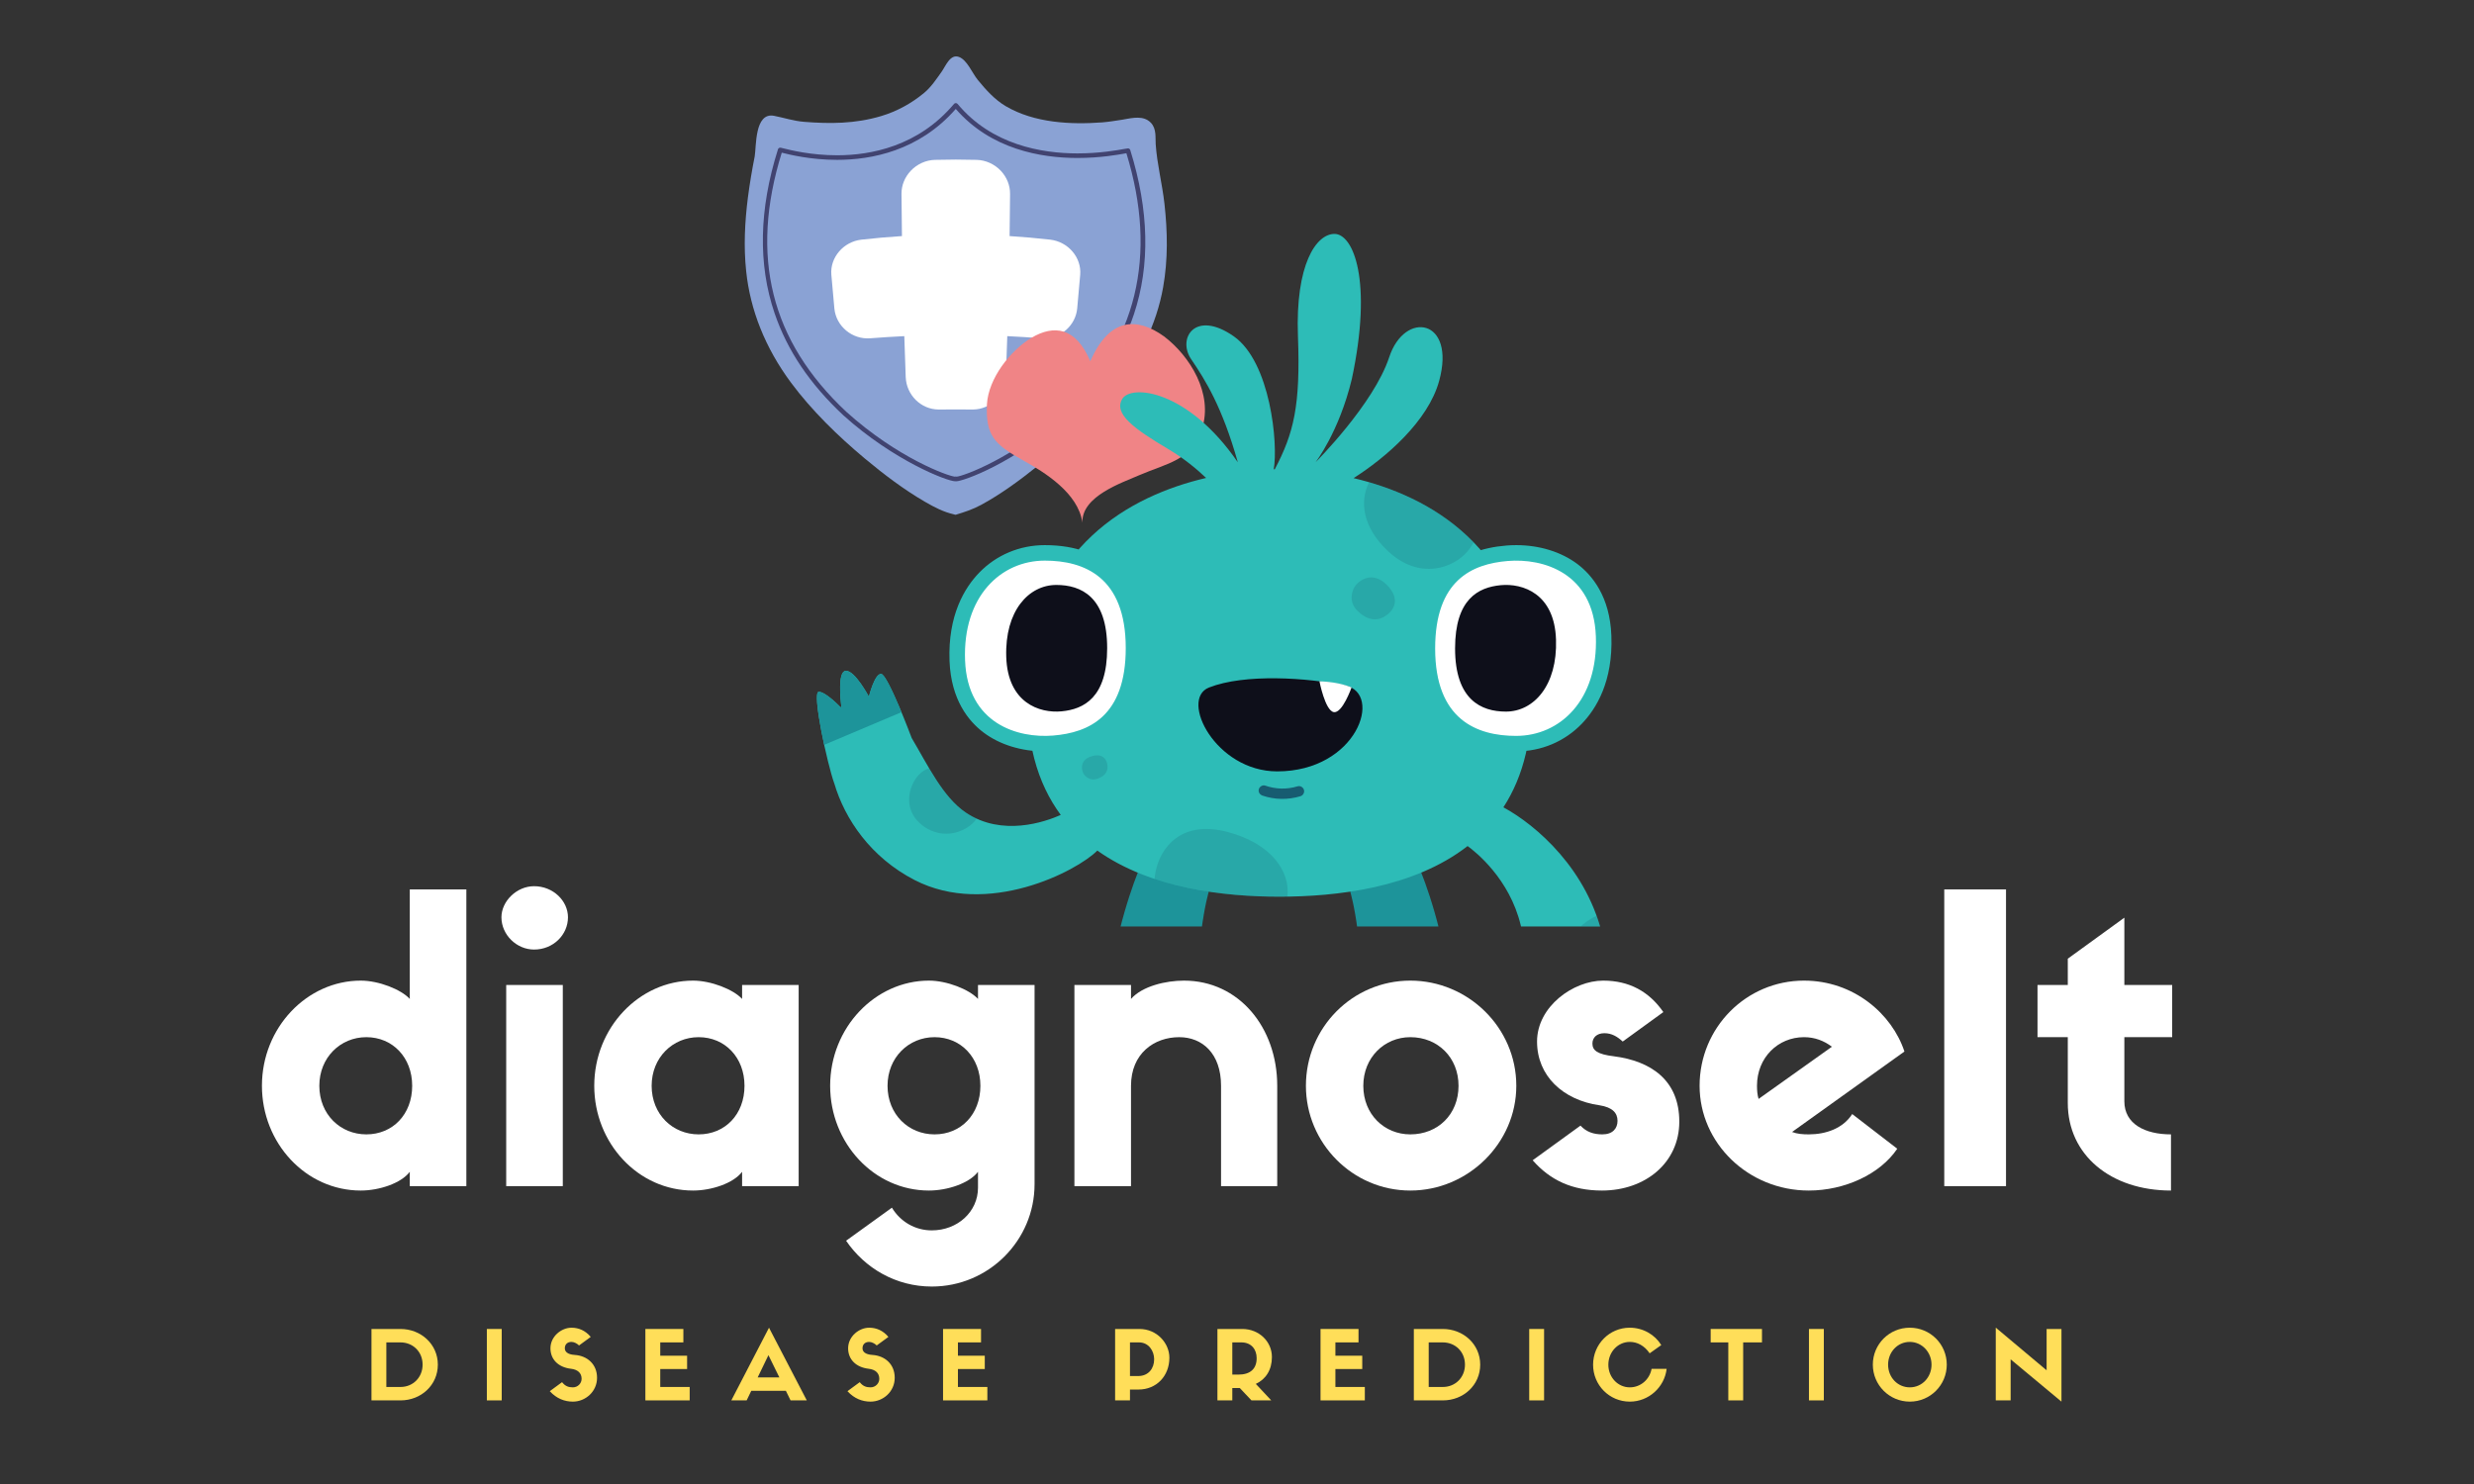 <svg xmlns="http://www.w3.org/2000/svg" xmlns:xlink="http://www.w3.org/1999/xlink" width="500" zoomAndPan="magnify" viewBox="0 0 375 225" height="300" preserveAspectRatio="xMidYMid meet" version="1.0"><rect x="0" y="0" width="375" height="225" fill="#333333" stroke="none"/><defs><g/><clipPath id="id1"><path d="M 112.699 8.074 L 177 8.074 L 177 79 L 112.699 79 Z M 112.699 8.074 " clip-rule="nonzero"/></clipPath><clipPath id="id2"><path d="M 149 49 L 183 49 L 183 79.324 L 149 79.324 Z M 149 49 " clip-rule="nonzero"/></clipPath><clipPath id="id3"><path d="M 167 131 L 221 131 L 221 140.465 L 167 140.465 Z M 167 131 " clip-rule="nonzero"/></clipPath><clipPath id="id4"><path d="M 123 35.465 L 244.5 35.465 L 244.5 140.465 L 123 140.465 Z M 123 35.465 " clip-rule="nonzero"/></clipPath><clipPath id="id5"><path d="M 123 101 L 242 101 L 242 140.465 L 123 140.465 Z M 123 101 " clip-rule="nonzero"/></clipPath><clipPath id="id6"><path d="M 137 73 L 244.5 73 L 244.5 140.465 L 137 140.465 Z M 137 73 " clip-rule="nonzero"/></clipPath><clipPath id="id7"><path d="M 167 119 L 221 119 L 221 140.465 L 167 140.465 Z M 167 119 " clip-rule="nonzero"/></clipPath></defs><g clip-path="url(#id1)"><path fill="#8aa2d4" d="M 173.965 18.223 C 172.77 17.496 171.07 18.008 170.039 18.16 C 169.066 18.301 168.078 18.477 167.074 18.555 C 162.406 18.902 156.828 18.68 152.434 16.09 C 150.762 15.098 149.426 13.605 148.199 12.102 C 147.363 11.082 146.594 9.086 145.355 8.633 C 144.02 8.145 143.359 9.996 142.703 10.914 C 141.91 12.027 141.141 13.195 140.082 14.078 C 138.172 15.668 135.941 16.891 133.566 17.598 C 129.598 18.781 125.762 18.781 121.902 18.473 C 120.277 18.344 118.824 17.848 117.309 17.555 C 114.359 17.012 114.656 22.227 114.395 23.711 C 113.984 25.789 113.633 27.859 113.367 29.922 C 112.891 33.668 112.707 37.402 113.102 41.117 C 113.719 46.996 115.973 52.723 119.902 58.023 C 123.055 62.262 127 66.098 131.059 69.496 C 134.02 71.969 137.086 74.277 140.246 76.105 C 141.633 76.91 143.051 77.637 144.559 77.977 C 144.633 77.996 144.801 78.066 144.875 78.043 C 146.207 77.637 147.445 77.238 148.727 76.543 C 151.703 74.93 154.582 72.816 157.375 70.574 C 161.379 67.348 165.305 63.688 168.578 59.656 C 172.621 54.66 175.301 49.215 176.305 43.543 C 177.051 39.336 176.977 35.137 176.504 30.887 C 176.168 27.879 175.379 24.867 175.176 21.855 C 175.109 20.883 175.324 19.578 174.473 18.641 C 174.316 18.473 174.148 18.336 173.965 18.223 Z M 173.965 18.223 " fill-opacity="1" fill-rule="nonzero"/></g><path fill="#414370" d="M 144.777 72.969 C 143.578 72.969 135.473 69.859 127.812 62.949 C 122.738 58.199 119.336 53.145 117.41 47.496 C 114.883 40.082 115.051 31.73 117.91 22.676 C 117.914 22.648 117.926 22.625 117.934 22.598 C 117.992 22.473 118.125 22.391 118.262 22.391 C 118.336 22.391 118.41 22.406 118.73 22.488 C 119.77 22.75 122.93 23.543 126.898 23.543 C 131.984 23.543 139.188 22.191 144.605 15.754 C 144.672 15.676 144.77 15.629 144.875 15.629 C 144.977 15.629 145.078 15.676 145.145 15.754 C 150.301 21.957 157.875 23.258 163.32 23.258 C 166.703 23.258 169.418 22.766 170.441 22.578 C 170.789 22.516 170.891 22.496 170.969 22.496 C 171.102 22.496 171.242 22.578 171.301 22.695 C 171.312 22.723 171.32 22.75 171.328 22.777 C 174.164 31.863 174.352 40.227 171.879 47.637 C 169.996 53.285 166.656 58.324 161.676 63.039 C 153.758 70.266 145.953 72.969 144.965 72.969 C 144.934 72.969 144.902 72.965 144.875 72.961 C 144.848 72.965 144.812 72.969 144.777 72.969 Z M 144.777 72.273 L 144.777 72.617 L 144.781 72.273 C 144.781 72.273 144.781 72.273 144.777 72.273 Z M 118.496 23.148 C 113.617 38.852 116.82 51.707 128.285 62.438 C 136.059 69.449 143.711 72.188 144.734 72.27 C 144.777 72.254 144.832 72.246 144.875 72.242 C 144.922 72.242 144.965 72.254 145.008 72.27 C 146.035 72.184 153.586 69.477 161.199 62.531 C 172.312 52.016 175.52 38.793 170.734 23.23 C 170.684 23.242 170.625 23.25 170.566 23.262 C 169.527 23.453 166.77 23.953 163.32 23.953 C 157.816 23.953 150.195 22.652 144.871 16.516 C 139.312 22.887 132.051 24.238 126.898 24.238 C 122.84 24.238 119.617 23.43 118.559 23.164 C 118.539 23.156 118.516 23.152 118.496 23.148 Z M 118.496 23.148 " fill-opacity="1" fill-rule="nonzero"/><path fill="#ffffff" d="M 159.191 36.336 C 157.145 36.102 155.09 35.926 153.031 35.793 C 153.062 33.656 153.086 31.523 153.102 29.391 C 153.113 28.098 152.605 26.852 151.691 25.883 C 150.738 24.879 149.41 24.273 148.035 24.238 C 145.926 24.18 143.82 24.18 141.715 24.238 C 140.34 24.273 139.012 24.879 138.059 25.883 C 137.141 26.852 136.637 28.094 136.645 29.383 C 136.66 31.52 136.684 33.656 136.715 35.793 C 134.656 35.926 132.602 36.102 130.559 36.336 C 127.855 36.648 125.793 39.035 126.012 41.648 C 126.156 43.359 126.309 45.074 126.473 46.789 C 126.738 49.457 129.164 51.512 131.93 51.289 C 133.633 51.152 135.348 51.051 137.07 50.965 C 137.133 53.035 137.207 55.109 137.285 57.18 C 137.395 59.887 139.586 62.066 142.254 62.09 C 142.281 62.09 142.309 62.09 142.336 62.09 C 144.027 62.074 145.719 62.074 147.418 62.09 C 147.445 62.09 147.469 62.09 147.496 62.09 C 150.164 62.066 152.352 59.887 152.465 57.176 C 152.543 55.105 152.613 53.035 152.68 50.965 C 154.398 51.051 156.117 51.152 157.816 51.289 C 157.98 51.305 158.145 51.309 158.301 51.305 C 160.875 51.254 163.027 49.301 163.277 46.785 C 163.441 45.07 163.594 43.363 163.734 41.652 C 163.953 39.035 161.895 36.648 159.191 36.336 Z M 159.191 36.336 " fill-opacity="1" fill-rule="nonzero"/><g clip-path="url(#id2)"><path fill="#f08486" d="M 165.266 54.777 C 163.051 49.539 159.719 49.234 156.371 51.199 C 153.105 53.164 149.82 57.398 149.598 61.289 C 149.383 66.027 150.719 67.367 154.996 69.754 C 158.398 71.629 163.426 74.758 164.07 79.238 C 163.914 75.207 170.121 73.184 172.676 72.051 C 176.895 70.23 180.68 69.801 182.184 65.039 C 183.953 59.676 180.305 53.922 176.438 51 C 172.422 48.109 168.184 48.047 165.266 54.777 Z M 165.266 54.777 " fill-opacity="1" fill-rule="nonzero"/></g><g clip-path="url(#id3)"><path fill="#1d949a" d="M 183.223 135.195 C 183.223 135.195 180.719 143.305 181.652 159.086 C 182.586 174.898 187.531 180.789 188.555 183.75 C 189.578 186.711 187.785 193.242 185.941 192.941 C 183.5 192.543 182.945 187.352 182.945 187.352 C 182.945 187.352 179.414 193.707 177.184 193.219 C 174.789 192.688 176.148 186.699 176.148 186.699 C 176.148 186.699 170.652 190.414 169.73 189.344 C 168.809 188.27 172.934 183.547 172.934 183.547 C 160.641 158.422 172.934 131.164 172.934 131.164 Z M 204.668 135.195 C 204.668 135.195 207.172 143.305 206.238 159.086 C 205.305 174.898 200.359 180.789 199.336 183.75 C 198.312 186.711 200.105 193.242 201.949 192.941 C 204.391 192.543 204.945 187.352 204.945 187.352 C 204.945 187.352 208.477 193.707 210.707 193.219 C 213.102 192.688 211.742 186.699 211.742 186.699 C 211.742 186.699 217.238 190.414 218.16 189.344 C 219.082 188.27 214.957 183.547 214.957 183.547 C 227.25 158.422 214.957 131.164 214.957 131.164 Z M 204.668 135.195 " fill-opacity="1" fill-rule="nonzero"/></g><g clip-path="url(#id4)"><path fill="#2dbcb7" d="M 243.707 157.922 C 243.707 157.922 243.711 157.926 243.711 157.93 C 242.473 166.656 239.281 171.324 238.031 171.418 C 237.008 171.496 237.266 167.836 237.266 167.836 C 237.266 167.836 234.73 173.332 233.578 172.949 C 232.426 172.566 232.797 166.941 232.797 166.941 C 232.797 166.941 231.191 170.18 229.734 169.734 C 228.738 169.426 230.414 155.766 230.414 155.766 C 230.738 150.512 231.551 144.582 230.504 140.266 C 228.793 133.199 223.645 129.141 222.453 128.277 C 214.254 134.66 202.504 135.953 193.934 135.953 C 185.68 135.953 174.469 134.754 166.328 128.961 C 163.258 132.074 149.699 139.129 138.629 133.426 C 131.977 129.996 128.043 124.184 126.453 118.758 C 126.453 118.758 126.449 118.758 126.449 118.758 C 125.434 115.969 123.02 104.93 124.098 104.891 C 125.027 104.859 126.93 106.738 127.43 107.25 C 127.461 107.215 127.492 107.176 127.523 107.141 C 127.395 106.082 126.957 101.844 128.168 101.711 C 129.551 101.559 131.703 105.633 131.703 105.633 C 131.703 105.633 132.547 102.172 133.547 102.172 C 134.543 102.172 138.18 111.855 138.195 111.902 C 140.598 115.941 142.902 120.859 146.414 123.211 C 151.91 126.891 158.41 124.613 160.785 123.559 C 157.273 118.805 155.25 112.289 155.828 103.379 C 157.152 82.789 171.391 75.137 182.816 72.465 C 181.414 71.125 179.512 69.539 177.176 68.148 C 171.848 64.984 168.773 62.734 170.105 60.488 C 171.438 58.242 180.043 59.059 187.625 70.09 C 185.266 61.715 182.707 57.629 180.555 54.461 C 178.402 51.297 181.168 46.906 187.008 50.988 C 192.57 54.879 193.762 67.324 193.066 71.152 C 193.121 71.148 193.172 71.148 193.227 71.148 C 196.09 65.695 197.137 61.57 196.738 50.988 C 196.332 40.078 199.508 35.465 202.273 35.465 C 205.141 35.465 208.082 42.547 204.906 57.461 C 202.961 65.527 199.402 70.09 199.402 70.09 C 199.402 70.09 208.215 61.305 210.57 54.156 C 212.926 47.008 220.711 48.336 218.148 57.73 C 216.477 63.871 210.035 69.398 205.172 72.492 C 216.574 75.191 230.715 82.863 232.039 103.379 C 232.57 111.586 230.891 117.766 227.879 122.402 C 232.879 125.109 240.746 131.906 243 142.309 C 244.289 148.25 244.441 153.637 243.707 157.922 Z M 243.707 157.922 C 243.707 157.922 243.711 157.926 243.711 157.93 C 242.473 166.656 239.281 171.324 238.031 171.418 C 237.008 171.496 237.266 167.836 237.266 167.836 C 237.266 167.836 234.73 173.332 233.578 172.949 C 232.426 172.566 232.797 166.941 232.797 166.941 C 232.797 166.941 231.191 170.18 229.734 169.734 C 228.738 169.426 230.414 155.766 230.414 155.766 C 230.738 150.512 231.551 144.582 230.504 140.266 C 228.793 133.199 223.645 129.141 222.453 128.277 C 214.254 134.66 202.504 135.953 193.934 135.953 C 185.68 135.953 174.469 134.754 166.328 128.961 C 163.258 132.074 149.699 139.129 138.629 133.426 C 131.977 129.996 128.043 124.184 126.453 118.758 C 126.453 118.758 126.449 118.758 126.449 118.758 C 125.434 115.969 123.02 104.93 124.098 104.891 C 125.027 104.859 126.93 106.738 127.43 107.25 C 127.461 107.215 127.492 107.176 127.523 107.141 C 127.395 106.082 126.957 101.844 128.168 101.711 C 129.551 101.559 131.703 105.633 131.703 105.633 C 131.703 105.633 132.547 102.172 133.547 102.172 C 134.543 102.172 138.18 111.855 138.195 111.902 C 140.598 115.941 142.902 120.859 146.414 123.211 C 151.91 126.891 158.41 124.613 160.785 123.559 C 157.273 118.805 155.25 112.289 155.828 103.379 C 157.152 82.789 171.391 75.137 182.816 72.465 C 181.414 71.125 179.512 69.539 177.176 68.148 C 171.848 64.984 168.773 62.734 170.105 60.488 C 171.438 58.242 180.043 59.059 187.625 70.09 C 185.266 61.715 182.707 57.629 180.555 54.461 C 178.402 51.297 181.168 46.906 187.008 50.988 C 192.57 54.879 193.762 67.324 193.066 71.152 C 193.121 71.148 193.172 71.148 193.227 71.148 C 196.09 65.695 197.137 61.57 196.738 50.988 C 196.332 40.078 199.508 35.465 202.273 35.465 C 205.141 35.465 208.082 42.547 204.906 57.461 C 202.961 65.527 199.402 70.09 199.402 70.09 C 199.402 70.09 208.215 61.305 210.57 54.156 C 212.926 47.008 220.711 48.336 218.148 57.73 C 216.477 63.871 210.035 69.398 205.172 72.492 C 216.574 75.191 230.715 82.863 232.039 103.379 C 232.57 111.586 230.891 117.766 227.879 122.402 C 232.879 125.109 240.746 131.906 243 142.309 C 244.289 148.25 244.441 153.637 243.707 157.922 Z M 158.367 82.652 C 154.559 82.652 151.02 84.141 148.41 86.84 C 146.223 89.105 143.668 93.262 143.926 100.195 C 144.148 106.133 146.848 109.379 149.074 111.055 C 151.527 112.906 154.824 113.926 158.352 113.926 C 158.844 113.926 159.34 113.906 159.824 113.863 C 163.66 113.547 166.59 112.387 168.777 110.316 C 171.574 107.672 172.992 103.617 172.992 98.262 C 172.992 88.195 167.801 82.652 158.367 82.652 Z M 244.246 96.383 C 244.027 90.445 241.324 87.199 239.102 85.52 C 236.645 83.672 233.348 82.652 229.82 82.652 C 229.328 82.652 228.832 82.672 228.348 82.711 C 224.512 83.027 221.586 84.188 219.395 86.262 C 216.598 88.906 215.18 92.961 215.18 98.316 C 215.18 108.383 220.371 113.926 229.805 113.926 C 233.617 113.926 237.152 112.438 239.762 109.734 C 241.953 107.469 244.508 103.316 244.246 96.383 Z M 244.246 96.383 " fill-opacity="1" fill-rule="nonzero"/></g><path fill="#0e0f1a" d="M 168.895 98.266 C 168.895 106.746 164.902 108.754 161.066 109.117 C 157.281 109.477 151.828 107.68 151.574 99.777 C 151.316 91.871 155.422 87.418 160.168 87.418 C 164.402 87.418 168.895 89.43 168.895 98.266 Z M 228.332 109.16 C 233.078 109.16 237.184 104.703 236.926 96.801 C 236.672 88.898 231.219 87.102 227.434 87.461 C 223.598 87.824 219.605 89.832 219.605 98.309 C 219.605 107.148 224.098 109.16 228.332 109.16 Z M 183.25 104.242 C 178.75 106.016 184.242 116.953 193.59 116.953 C 205.715 116.953 209.676 105.121 203.91 103.934 C 198.148 102.746 188.676 102.105 183.25 104.242 Z M 183.25 104.242 " fill-opacity="1" fill-rule="nonzero"/><path fill="#ffffff" d="M 158.367 85 C 151.691 85 145.918 90.445 146.281 100.105 C 146.641 109.766 154.309 111.961 159.633 111.523 C 165.023 111.078 170.637 108.625 170.637 98.262 C 170.637 87.461 164.324 85 158.367 85 Z M 160.91 107.852 C 157.566 108.168 152.75 106.582 152.523 99.602 C 152.297 92.621 155.922 88.688 160.113 88.688 C 163.855 88.688 167.82 90.465 167.82 98.27 C 167.82 105.758 164.297 107.531 160.91 107.852 Z M 241.895 96.469 C 241.531 86.809 233.863 84.613 228.543 85.055 C 223.148 85.5 217.535 87.953 217.535 98.316 C 217.535 109.117 223.852 111.574 229.805 111.574 C 236.48 111.574 242.254 106.129 241.895 96.469 Z M 228.262 107.891 C 224.523 107.891 220.555 106.113 220.555 98.309 C 220.555 90.82 224.082 89.047 227.469 88.723 C 230.812 88.406 235.629 89.992 235.855 96.973 C 236.082 103.957 232.457 107.891 228.262 107.891 Z M 199.996 103.289 C 199.996 103.289 200.848 107.711 202.152 107.965 C 203.461 108.223 204.863 104.23 204.863 104.23 C 204.863 104.23 203.18 103.41 199.996 103.289 Z M 199.996 103.289 " fill-opacity="1" fill-rule="nonzero"/><g clip-path="url(#id5)"><path fill="#1d949a" d="M 241.965 165.281 C 240.562 169.258 238.863 171.355 238.031 171.418 C 237.008 171.496 237.266 167.836 237.266 167.836 C 237.266 167.836 234.73 173.332 233.578 172.949 C 232.426 172.566 232.797 166.941 232.797 166.941 C 232.797 166.941 231.191 170.18 229.734 169.734 C 229.156 169.555 229.477 164.906 229.848 161.016 Z M 133.547 102.172 C 132.547 102.172 131.703 105.633 131.703 105.633 C 131.703 105.633 129.551 101.559 128.168 101.711 C 126.957 101.844 127.395 106.082 127.523 107.141 C 127.492 107.176 127.461 107.215 127.43 107.25 C 126.93 106.738 125.027 104.859 124.098 104.891 C 123.438 104.914 124.09 109.07 124.926 112.93 L 136.641 107.977 C 135.52 105.277 134.109 102.172 133.547 102.172 Z M 133.547 102.172 " fill-opacity="1" fill-rule="nonzero"/></g><g clip-path="url(#id6)"><path fill="#175c71" d="M 223.391 82.246 C 223.105 82.742 222.77 83.207 222.406 83.637 C 220.34 86.086 215.141 88.094 210.297 83.48 C 206.473 79.836 206.098 75.961 207.516 73.113 C 212.965 74.699 218.777 77.477 223.391 82.246 Z M 205.832 88.375 C 207.176 87.207 208.875 87.148 210.492 88.98 C 212.02 90.715 211.473 92.203 210.395 93.102 C 209.188 94.113 207.586 94.387 205.773 92.629 C 204.262 91.164 204.91 89.18 205.832 88.375 Z M 164.062 116.879 C 163.812 115.848 164.254 114.938 165.672 114.598 C 167.012 114.273 167.645 114.973 167.824 115.789 C 168.023 116.703 167.727 117.621 166.297 118.086 C 165.102 118.477 164.23 117.586 164.062 116.879 Z M 193.934 135.953 C 194.332 135.953 194.734 135.949 195.145 135.941 C 195.586 132.031 192.609 127.883 186.129 126.152 C 178.969 124.238 175.879 128.617 175.172 132.09 C 175.098 132.473 175.035 132.863 175 133.258 C 181.422 135.402 188.352 135.953 193.934 135.953 Z M 243 142.309 C 242.742 141.113 242.402 139.969 242.008 138.867 C 237.77 140.695 236.27 145.508 237.109 149.008 C 237.676 151.383 240.352 154.305 244.117 153.848 C 244.25 150.402 243.906 146.492 243 142.309 Z M 146.414 123.211 C 144.18 121.715 142.434 119.18 140.84 116.492 C 140.258 116.641 139.73 116.98 139.23 117.516 C 137.77 119.094 136.82 122.535 139.48 124.871 C 142.285 127.34 145.926 126.547 147.738 124.512 C 147.848 124.391 147.941 124.25 148.023 124.109 C 147.48 123.859 146.941 123.566 146.414 123.211 Z M 146.414 123.211 " fill-opacity="0.2" fill-rule="nonzero"/></g><g clip-path="url(#id7)"><path fill="#175c71" d="M 218.602 142.832 C 214.418 143.203 210.195 143.848 206.191 145.117 C 206.148 144.57 206.105 144.039 206.059 143.535 C 210 142.324 214.133 141.68 218.242 141.297 C 218.363 141.797 218.484 142.305 218.602 142.832 Z M 220.035 151.547 C 215.465 151.73 210.895 152.348 206.441 153.301 C 206.434 153.82 206.426 154.352 206.414 154.895 C 210.91 153.887 215.52 153.316 220.102 153.121 C 220.129 153.117 220.156 153.117 220.18 153.117 C 220.137 152.586 220.09 152.062 220.035 151.547 Z M 205.742 164.363 C 205.672 164.898 205.594 165.422 205.516 165.93 C 210.336 165.941 215.152 166.094 219.965 166.395 C 220.027 165.875 220.086 165.355 220.137 164.84 C 215.344 164.539 210.543 164.379 205.742 164.363 Z M 203.363 174.758 C 203.172 175.312 202.977 175.836 202.781 176.336 C 207.02 176.258 211.262 176.387 215.488 176.73 C 216.207 176.789 216.922 176.859 217.637 176.93 C 217.805 176.426 217.961 175.918 218.113 175.41 C 213.215 174.914 208.289 174.691 203.363 174.758 Z M 181.727 144.742 C 177.855 143.152 173.727 142.234 169.555 141.68 C 169.438 142.172 169.32 142.68 169.207 143.203 C 173.465 143.754 177.695 144.695 181.613 146.383 C 181.648 145.816 181.688 145.266 181.727 144.742 Z M 181.504 155.773 C 181.484 155.219 181.473 154.676 181.461 154.145 C 177.02 152.934 172.43 152.172 167.832 151.785 C 167.781 152.293 167.734 152.809 167.691 153.328 C 171.105 153.621 174.504 154.145 177.832 154.867 C 179.062 155.137 180.289 155.438 181.504 155.773 Z M 182.379 165.945 C 182.297 165.438 182.223 164.914 182.152 164.375 C 177.344 164.324 172.539 164.414 167.738 164.645 C 167.785 165.164 167.84 165.684 167.902 166.203 C 172.723 165.973 177.551 165.887 182.379 165.945 Z M 184.098 176.398 C 184.449 176.41 184.801 176.434 185.152 176.449 C 184.957 175.945 184.758 175.414 184.562 174.855 C 179.605 174.648 174.637 174.734 169.691 175.109 C 169.836 175.621 169.992 176.129 170.156 176.641 C 174.797 176.309 179.449 176.223 184.098 176.398 Z M 196.68 119.219 C 195.055 119.711 193.387 119.672 191.766 119.109 C 191.367 118.973 190.91 119.277 190.805 119.664 C 190.688 120.098 190.961 120.484 191.359 120.625 C 193.203 121.262 195.246 121.289 197.109 120.723 C 197.516 120.602 197.766 120.168 197.648 119.758 C 197.535 119.355 197.086 119.094 196.68 119.219 Z M 196.68 119.219 " fill-opacity="1" fill-rule="nonzero"/></g><g fill="#ffffff" fill-opacity="1"><g transform="translate(37.954, 179.843)"><g><path d="M 24.16 -44.996 L 24.16 -28.387 C 22.832 -29.836 19.449 -31.164 16.73 -31.164 C 8.578 -31.164 1.75 -24.039 1.75 -15.219 C 1.75 -6.523 8.395 0.664 16.73 0.664 C 19.508 0.664 22.832 -0.422 24.16 -2.176 L 24.16 0 L 32.734 0 L 32.734 -44.996 Z M 17.574 -7.852 C 13.648 -7.852 10.449 -10.871 10.449 -15.219 C 10.449 -19.508 13.648 -22.59 17.574 -22.59 C 21.562 -22.59 24.523 -19.508 24.523 -15.219 C 24.523 -10.871 21.562 -7.852 17.574 -7.852 Z M 17.574 -7.852 "/></g></g></g><g fill="#ffffff" fill-opacity="1"><g transform="translate(73.709, 179.843)"><g><path d="M 7.246 -35.875 C 10.148 -35.875 12.383 -38.113 12.383 -40.77 C 12.383 -43.246 10.148 -45.48 7.246 -45.48 C 4.59 -45.48 2.297 -43.184 2.297 -40.77 C 2.297 -38.113 4.59 -35.875 7.246 -35.875 Z M 11.598 -30.5 L 3.02 -30.5 L 3.02 0 L 11.598 0 Z M 11.598 -30.5 "/></g></g></g><g fill="#ffffff" fill-opacity="1"><g transform="translate(88.325, 179.843)"><g><path d="M 24.16 -30.5 L 24.16 -28.387 C 22.832 -29.836 19.449 -31.164 16.73 -31.164 C 8.578 -31.164 1.75 -24.039 1.75 -15.219 C 1.75 -6.523 8.395 0.664 16.73 0.664 C 19.508 0.664 22.832 -0.422 24.16 -2.176 L 24.16 0 L 32.734 0 L 32.734 -30.5 Z M 17.574 -7.852 C 13.648 -7.852 10.449 -10.871 10.449 -15.219 C 10.449 -19.508 13.648 -22.59 17.574 -22.59 C 21.562 -22.59 24.523 -19.508 24.523 -15.219 C 24.523 -10.871 21.562 -7.852 17.574 -7.852 Z M 17.574 -7.852 "/></g></g></g><g fill="#ffffff" fill-opacity="1"><g transform="translate(124.081, 179.843)"><g><path d="M 17.152 6.703 C 14.617 6.703 12.383 5.375 11.113 3.262 L 4.168 8.273 C 7.008 12.441 11.719 15.219 17.152 15.219 C 25.789 15.219 32.734 8.215 32.734 -0.301 L 32.734 -30.5 L 24.16 -30.5 L 24.16 -28.387 C 22.832 -29.836 19.449 -31.164 16.73 -31.164 C 8.578 -31.164 1.75 -24.039 1.75 -15.219 C 1.75 -6.523 8.395 0.664 16.73 0.664 C 19.508 0.664 22.832 -0.422 24.16 -2.176 L 24.16 0.242 C 24.16 3.867 21.078 6.703 17.152 6.703 Z M 17.574 -7.852 C 13.648 -7.852 10.449 -10.871 10.449 -15.219 C 10.449 -19.508 13.648 -22.59 17.574 -22.59 C 21.562 -22.59 24.523 -19.508 24.523 -15.219 C 24.523 -10.871 21.562 -7.852 17.574 -7.852 Z M 17.574 -7.852 "/></g></g></g><g fill="#ffffff" fill-opacity="1"><g transform="translate(159.836, 179.843)"><g><path d="M 33.762 -15.219 C 33.762 -24.039 27.965 -31.164 19.629 -31.164 C 16.852 -31.164 13.289 -30.32 11.598 -28.387 L 11.598 -30.5 L 3.02 -30.5 L 3.02 0 L 11.598 0 L 11.598 -15.219 C 11.598 -20.113 15.102 -22.59 18.906 -22.59 C 22.406 -22.59 25.246 -20.113 25.246 -15.219 L 25.246 0 L 33.762 0 Z M 33.762 -15.219 "/></g></g></g><g fill="#ffffff" fill-opacity="1"><g transform="translate(196.196, 179.843)"><g><path d="M 17.574 -31.164 C 8.816 -31.164 1.75 -24.039 1.75 -15.219 C 1.75 -6.523 8.816 0.664 17.574 0.664 C 26.332 0.664 33.641 -6.523 33.641 -15.219 C 33.641 -24.039 26.332 -31.164 17.574 -31.164 Z M 17.574 -7.852 C 13.648 -7.852 10.449 -10.871 10.449 -15.219 C 10.449 -19.508 13.648 -22.59 17.574 -22.59 C 21.742 -22.59 24.883 -19.508 24.883 -15.219 C 24.883 -10.871 21.742 -7.852 17.574 -7.852 Z M 17.574 -7.852 "/></g></g></g><g fill="#ffffff" fill-opacity="1"><g transform="translate(231.589, 179.843)"><g><path d="M 10.871 -12.262 C 12.805 -11.957 13.59 -11.113 13.59 -9.906 C 13.59 -8.758 12.863 -7.852 11.293 -7.852 C 9.965 -7.852 8.879 -8.215 7.973 -9.18 L 0.727 -3.926 C 3.383 -0.906 6.703 0.664 11.234 0.664 C 17.816 0.664 22.953 -3.562 22.953 -9.785 C 22.953 -16.066 18.664 -18.965 13.047 -19.691 C 10.508 -19.992 9.785 -20.598 9.785 -21.621 C 9.785 -22.527 10.449 -23.191 11.598 -23.191 C 12.742 -23.191 13.59 -22.648 14.375 -21.926 L 20.535 -26.395 C 18.359 -29.535 15.34 -31.164 11.414 -31.164 C 6.887 -31.164 1.391 -27.238 1.391 -21.926 C 1.391 -16.73 5.316 -13.047 10.871 -12.262 Z M 10.871 -12.262 "/></g></g></g><g fill="#ffffff" fill-opacity="1"><g transform="translate(255.869, 179.843)"><g><path d="M 24.883 -10.934 C 23.496 -8.758 20.898 -7.852 18.301 -7.852 C 17.395 -7.852 16.551 -7.914 15.766 -8.215 L 32.797 -20.414 C 30.926 -26.094 25.125 -31.164 17.574 -31.164 C 8.816 -31.164 1.75 -24.039 1.75 -15.219 C 1.75 -6.523 9.121 0.664 18.301 0.664 C 23.738 0.664 29.113 -1.812 31.711 -5.676 Z M 10.449 -15.219 C 10.449 -19.508 13.648 -22.59 17.574 -22.59 C 19.207 -22.59 20.598 -22.047 21.805 -21.141 L 10.691 -13.227 C 10.508 -13.832 10.449 -14.496 10.449 -15.219 Z M 10.449 -15.219 "/></g></g></g><g fill="#ffffff" fill-opacity="1"><g transform="translate(290.416, 179.843)"><g><path d="M 13.648 -44.996 L 4.289 -44.996 L 4.289 0 L 13.648 0 Z M 13.648 -44.996 "/></g></g></g><g fill="#ffffff" fill-opacity="1"><g transform="translate(308.354, 179.843)"><g><path d="M 20.898 -22.59 L 20.898 -30.5 L 13.648 -30.5 L 13.648 -40.707 L 5.074 -34.488 L 5.074 -30.5 L 0.484 -30.5 L 0.484 -22.59 L 5.074 -22.59 L 5.074 -12.625 C 5.074 -4.711 11.598 0.664 20.715 0.664 L 20.715 -7.852 C 16.789 -7.852 13.648 -9.422 13.648 -12.863 L 13.648 -22.59 Z M 20.898 -22.59 "/></g></g></g><g fill="#ffde59" fill-opacity="1"><g transform="translate(55.276, 212.323)"><g><path d="M 1.031 -10.828 L 1.031 0 L 5.438 0 C 8.547 0 11.09 -2.312 11.09 -5.422 C 11.09 -8.504 8.547 -10.828 5.422 -10.828 Z M 3.285 -2.035 L 3.285 -8.793 L 5.422 -8.793 C 7.312 -8.793 8.781 -7.383 8.781 -5.422 C 8.781 -3.473 7.312 -2.035 5.438 -2.035 Z M 3.285 -2.035 "/></g></g></g><g fill="#ffde59" fill-opacity="1"><g transform="translate(72.764, 212.323)"><g><path d="M 3.285 -10.828 L 1.031 -10.828 L 1.031 0 L 3.285 0 Z M 3.285 -10.828 "/></g></g></g><g fill="#ffde59" fill-opacity="1"><g transform="translate(82.896, 212.323)"><g><path d="M 3.633 -4.797 C 4.68 -4.68 5.262 -4.145 5.262 -3.27 C 5.262 -2.574 4.68 -1.977 3.938 -1.977 C 3.301 -1.977 2.789 -2.137 2.297 -2.762 L 0.438 -1.395 C 1.469 -0.262 2.703 0.188 3.938 0.188 C 5.844 0.188 7.602 -1.324 7.602 -3.43 C 7.602 -5.523 6.078 -6.773 4.23 -6.891 C 3.082 -6.965 2.719 -7.414 2.719 -7.906 C 2.719 -8.504 3.125 -8.867 3.723 -8.867 C 4.098 -8.867 4.578 -8.633 4.871 -8.328 L 6.645 -9.625 C 5.816 -10.613 4.797 -11.02 3.723 -11.02 C 2.223 -11.02 0.539 -9.727 0.539 -7.895 C 0.539 -6.191 1.758 -5.016 3.633 -4.797 Z M 3.633 -4.797 "/></g></g></g><g fill="#ffde59" fill-opacity="1"><g transform="translate(96.793, 212.323)"><g><path d="M 7.746 0 L 7.746 -2.035 L 3.285 -2.035 L 3.285 -4.754 L 7.355 -4.754 L 7.355 -6.773 L 3.285 -6.773 L 3.285 -8.793 L 6.789 -8.793 L 6.789 -10.828 L 1.031 -10.828 L 1.031 0 Z M 7.746 0 "/></g></g></g><g fill="#ffde59" fill-opacity="1"><g transform="translate(110.937, 212.323)"><g><path d="M 8.895 0 L 11.352 0 L 5.625 -11.02 L -0.086 0 L 2.238 0 L 2.938 -1.453 L 8.184 -1.453 Z M 5.539 -6.859 L 7.195 -3.488 L 3.91 -3.488 Z M 5.539 -6.859 "/></g></g></g><g fill="#ffde59" fill-opacity="1"><g transform="translate(128.017, 212.323)"><g><path d="M 3.633 -4.797 C 4.68 -4.68 5.262 -4.145 5.262 -3.27 C 5.262 -2.574 4.68 -1.977 3.938 -1.977 C 3.301 -1.977 2.789 -2.137 2.297 -2.762 L 0.438 -1.395 C 1.469 -0.262 2.703 0.188 3.938 0.188 C 5.844 0.188 7.602 -1.324 7.602 -3.43 C 7.602 -5.523 6.078 -6.773 4.23 -6.891 C 3.082 -6.965 2.719 -7.414 2.719 -7.906 C 2.719 -8.504 3.125 -8.867 3.723 -8.867 C 4.098 -8.867 4.578 -8.633 4.871 -8.328 L 6.645 -9.625 C 5.816 -10.613 4.797 -11.02 3.723 -11.02 C 2.223 -11.02 0.539 -9.727 0.539 -7.895 C 0.539 -6.191 1.758 -5.016 3.633 -4.797 Z M 3.633 -4.797 "/></g></g></g><g fill="#ffde59" fill-opacity="1"><g transform="translate(141.914, 212.323)"><g><path d="M 7.746 0 L 7.746 -2.035 L 3.285 -2.035 L 3.285 -4.754 L 7.355 -4.754 L 7.355 -6.773 L 3.285 -6.773 L 3.285 -8.793 L 6.789 -8.793 L 6.789 -10.828 L 1.031 -10.828 L 1.031 0 Z M 7.746 0 "/></g></g></g><g fill="#ffde59" fill-opacity="1"><g transform="translate(156.058, 212.323)"><g/></g></g><g fill="#ffde59" fill-opacity="1"><g transform="translate(167.993, 212.323)"><g><path d="M 3.285 0 L 3.285 -1.645 L 4.578 -1.645 C 7.297 -1.645 9.258 -3.691 9.258 -6.469 C 9.258 -8.664 7.383 -10.828 4.723 -10.828 L 1.031 -10.828 L 1.031 0 Z M 3.285 -3.691 L 3.285 -8.793 L 4.652 -8.793 C 6.121 -8.793 6.949 -7.5 6.949 -6.234 C 6.949 -4.84 6.09 -3.691 4.52 -3.691 Z M 3.285 -3.691 "/></g></g></g><g fill="#ffde59" fill-opacity="1"><g transform="translate(183.503, 212.323)"><g><path d="M 4.418 -1.875 L 6.191 0 L 9.188 0 L 6.848 -2.5 C 8.359 -3.199 9.289 -4.621 9.289 -6.57 C 9.289 -8.926 7.34 -10.828 4.797 -10.828 L 1.031 -10.828 L 1.031 0 L 3.285 0 L 3.285 -1.875 Z M 3.285 -3.91 L 3.285 -8.793 L 4.652 -8.793 C 6.191 -8.793 6.977 -7.719 6.977 -6.395 C 6.977 -4.781 6.004 -3.91 4.215 -3.91 Z M 3.285 -3.91 "/></g></g></g><g fill="#ffde59" fill-opacity="1"><g transform="translate(199.13, 212.323)"><g><path d="M 7.746 0 L 7.746 -2.035 L 3.285 -2.035 L 3.285 -4.754 L 7.355 -4.754 L 7.355 -6.773 L 3.285 -6.773 L 3.285 -8.793 L 6.789 -8.793 L 6.789 -10.828 L 1.031 -10.828 L 1.031 0 Z M 7.746 0 "/></g></g></g><g fill="#ffde59" fill-opacity="1"><g transform="translate(213.274, 212.323)"><g><path d="M 1.031 -10.828 L 1.031 0 L 5.438 0 C 8.547 0 11.09 -2.312 11.09 -5.422 C 11.09 -8.504 8.547 -10.828 5.422 -10.828 Z M 3.285 -2.035 L 3.285 -8.793 L 5.422 -8.793 C 7.312 -8.793 8.781 -7.383 8.781 -5.422 C 8.781 -3.473 7.312 -2.035 5.438 -2.035 Z M 3.285 -2.035 "/></g></g></g><g fill="#ffde59" fill-opacity="1"><g transform="translate(230.761, 212.323)"><g><path d="M 3.285 -10.828 L 1.031 -10.828 L 1.031 0 L 3.285 0 Z M 3.285 -10.828 "/></g></g></g><g fill="#ffde59" fill-opacity="1"><g transform="translate(240.893, 212.323)"><g><path d="M 9.449 -4.781 C 9.145 -3.156 7.777 -1.977 6.148 -1.977 C 4.332 -1.977 2.895 -3.504 2.895 -5.406 C 2.895 -7.328 4.332 -8.867 6.148 -8.867 C 7.27 -8.867 8.371 -8.301 9.156 -7.137 L 10.918 -8.387 C 9.941 -9.973 8.156 -11.02 6.133 -11.02 C 3.051 -11.02 0.582 -8.504 0.582 -5.406 C 0.582 -2.312 3.051 0.188 6.148 0.188 C 9.027 0.188 11.41 -2.008 11.73 -4.781 Z M 9.449 -4.781 "/></g></g></g><g fill="#ffde59" fill-opacity="1"><g transform="translate(259.02, 212.323)"><g><path d="M 5.203 0 L 5.203 -8.793 L 8.055 -8.793 L 8.055 -10.828 L 0.277 -10.828 L 0.277 -8.793 L 2.949 -8.793 L 2.949 0 Z M 5.203 0 "/></g></g></g><g fill="#ffde59" fill-opacity="1"><g transform="translate(273.164, 212.323)"><g><path d="M 3.285 -10.828 L 1.031 -10.828 L 1.031 0 L 3.285 0 Z M 3.285 -10.828 "/></g></g></g><g fill="#ffde59" fill-opacity="1"><g transform="translate(283.296, 212.323)"><g><path d="M 6.191 0.188 C 9.289 0.188 11.789 -2.324 11.789 -5.422 C 11.789 -8.52 9.289 -11.02 6.18 -11.02 C 3.082 -11.02 0.582 -8.52 0.582 -5.422 C 0.582 -2.324 3.082 0.188 6.191 0.188 Z M 6.18 -8.867 C 8.008 -8.867 9.477 -7.328 9.477 -5.422 C 9.477 -3.488 8.023 -1.977 6.191 -1.977 C 4.332 -1.977 2.895 -3.488 2.895 -5.422 C 2.895 -7.328 4.332 -8.867 6.18 -8.867 Z M 6.18 -8.867 "/></g></g></g><g fill="#ffde59" fill-opacity="1"><g transform="translate(301.481, 212.323)"><g><path d="M 8.738 -4.562 L 1.031 -11.031 L 1.031 0 L 3.285 0 L 3.285 -6.223 L 10.988 0.188 L 10.988 -10.828 L 8.738 -10.828 Z M 8.738 -4.562 "/></g></g></g></svg>